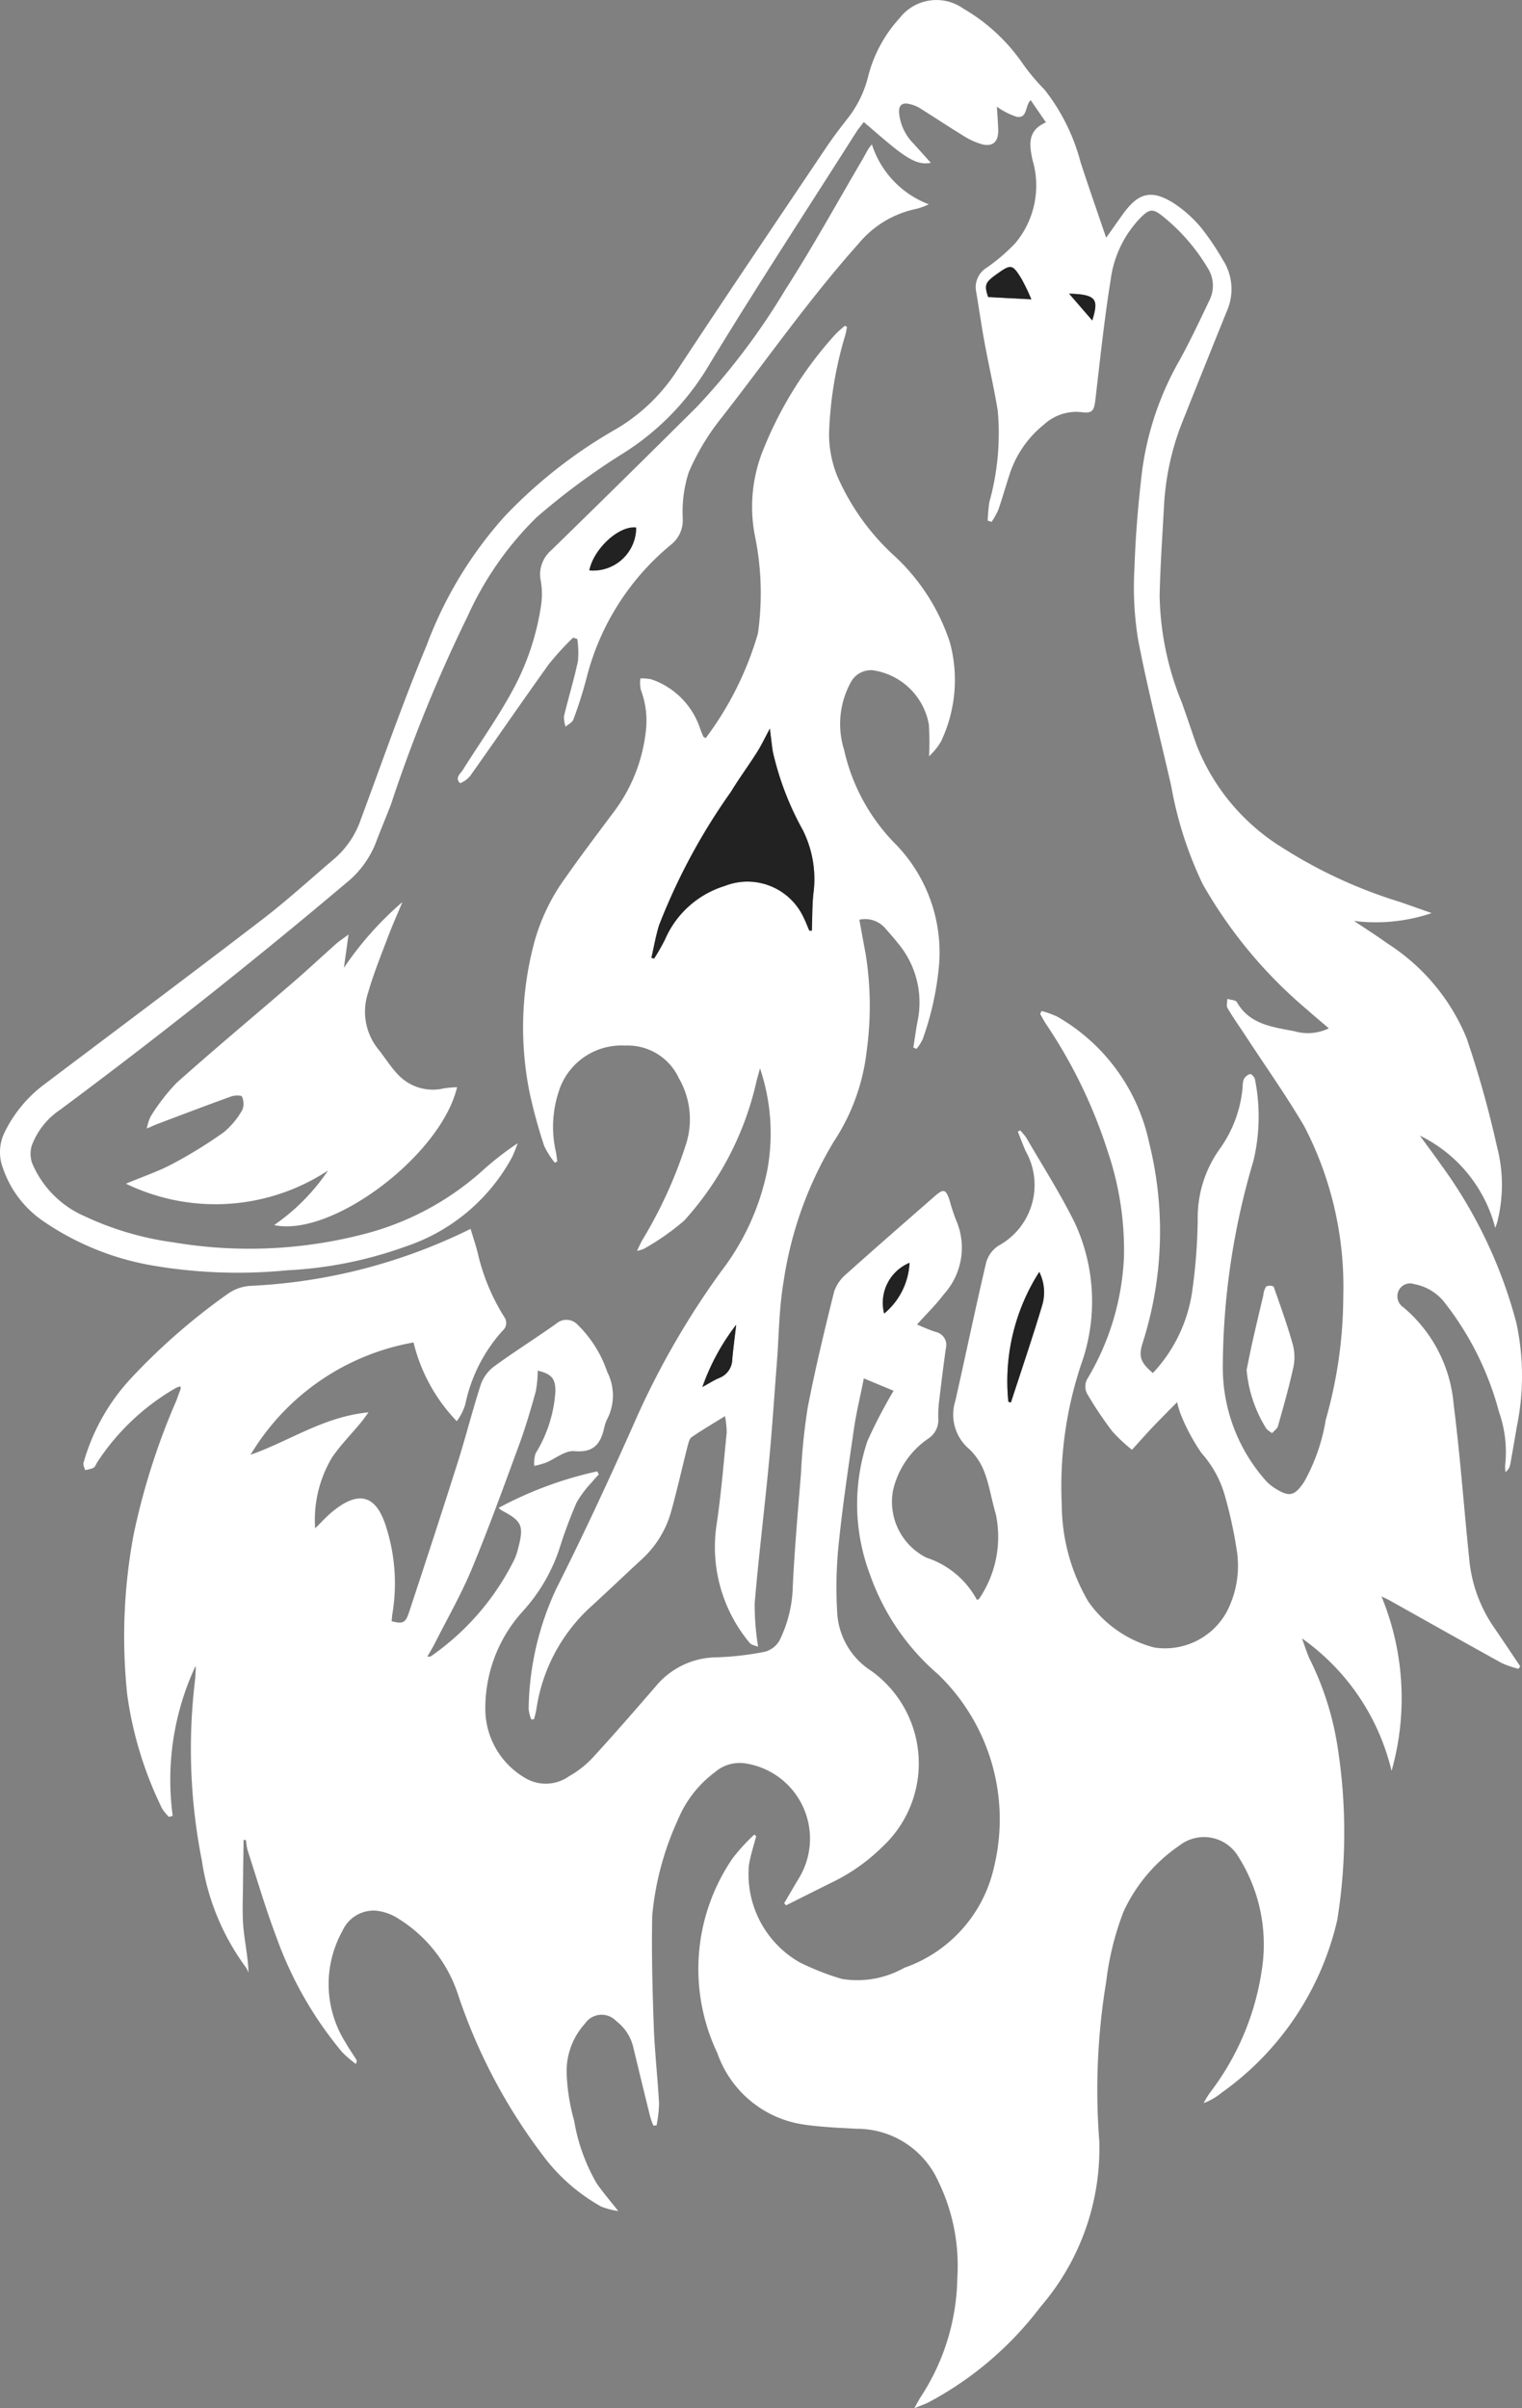<svg xmlns="http://www.w3.org/2000/svg" xmlns:xlink="http://www.w3.org/1999/xlink" width="47.985" height="75.92" viewBox="0 0 47.985 75.92"><rect x="0" y="0" width="47.985" height="75.92" fill="#808080" stroke="none"/><defs><clipPath id="a"><rect width="47.985" height="75.92" fill="none"/></clipPath></defs><g clip-path="url(#a)"><path d="M28.915,41.754a5.87,5.87,0,0,0,.574.233.421.421,0,0,1,.329.532q-.107.786-.2,1.575a3.655,3.655,0,0,0-.036.616.7.7,0,0,1-.322.646A2.7,2.7,0,0,0,28.152,47a1.971,1.971,0,0,0,1.057,2.106A2.779,2.779,0,0,1,30.8,50.436c.024-.011.061-.016.071-.036a3.472,3.472,0,0,0,.526-2.662c-.13-.429-.194-.88-.35-1.3a1.948,1.948,0,0,0-.491-.757,1.42,1.42,0,0,1-.437-1.515c.328-1.45.629-2.907.97-4.354a.925.925,0,0,1,.4-.546,2.178,2.178,0,0,0,.844-2.985c-.086-.2-.162-.4-.242-.607l.072-.038a1.888,1.888,0,0,1,.2.241c.515.891,1.073,1.76,1.527,2.682a5.9,5.9,0,0,1,.2,4.442,12.127,12.127,0,0,0-.615,4.431,6.08,6.08,0,0,0,.834,3.053,3.665,3.665,0,0,0,2.083,1.453,2.222,2.222,0,0,0,2.267-1.094,3.137,3.137,0,0,0,.324-2.028,13.721,13.721,0,0,0-.389-1.744,3.417,3.417,0,0,0-.715-1.265,6.316,6.316,0,0,1-.636-1.176,2.984,2.984,0,0,1-.132-.428c-.27.274-.5.505-.73.744s-.436.476-.693.757a5.164,5.164,0,0,1-.625-.587,11.673,11.673,0,0,1-.8-1.2.5.5,0,0,1,.006-.427,8.166,8.166,0,0,0,1.167-3.872,9.678,9.678,0,0,0-.513-3.322,15.712,15.712,0,0,0-1.957-4.032c-.062-.1-.115-.2-.172-.3l.045-.092a2.833,2.833,0,0,1,.506.184,6.021,6.021,0,0,1,2.888,3.983,11.543,11.543,0,0,1-.2,6.271c-.151.464-.071.644.315.975a4.753,4.753,0,0,0,1.232-2.526,17.714,17.714,0,0,0,.181-2.315,3.726,3.726,0,0,1,.7-2.232,3.9,3.9,0,0,0,.718-1.966.586.586,0,0,1,.039-.229.338.338,0,0,1,.193-.157c.042-.007.144.1.153.159a5.98,5.98,0,0,1-.051,2.593,23.028,23.028,0,0,0-.961,6.436A5.376,5.376,0,0,0,39.9,46.669a1.416,1.416,0,0,0,.316.261c.445.278.608.222.9-.214a5.948,5.948,0,0,0,.682-1.959,14.227,14.227,0,0,0,.552-3.891,10.948,10.948,0,0,0-1.23-5.36c-.57-.972-1.225-1.894-1.842-2.839-.193-.295-.4-.583-.576-.886-.043-.073-.007-.193-.008-.291.1.032.26.034.3.1.406.712,1.128.785,1.818.92a1.518,1.518,0,0,0,1.084-.092c-.243-.207-.476-.4-.7-.6a14.62,14.62,0,0,1-3.276-3.943,11.985,11.985,0,0,1-.994-3.095c-.35-1.536-.747-3.062-1.043-4.608a10.3,10.3,0,0,1-.117-2.254c.034-1.028.12-2.058.243-3.079a9.56,9.56,0,0,1,1.182-3.486c.34-.617.638-1.257.943-1.892a1.032,1.032,0,0,0-.059-1.014A6.086,6.086,0,0,0,36.65,6.811c-.3-.241-.411-.223-.682.042a3.461,3.461,0,0,0-.954,1.984c-.2,1.247-.332,2.506-.479,3.761-.043.364-.1.441-.45.394a1.5,1.5,0,0,0-1.165.387,3.319,3.319,0,0,0-1.1,1.606c-.119.362-.221.73-.347,1.09a2.4,2.4,0,0,1-.21.377l-.123-.039a5.238,5.238,0,0,1,.051-.58,8.066,8.066,0,0,0,.266-2.883c-.116-.714-.282-1.42-.413-2.132-.1-.539-.176-1.083-.268-1.623a.718.718,0,0,1,.332-.755,5.772,5.772,0,0,0,.911-.784,2.832,2.832,0,0,0,.535-2.608c-.108-.5-.159-.935.422-1.19l-.48-.7c-.186.172-.093.579-.439.525a2.287,2.287,0,0,1-.628-.32c.015.264.039.514.042.765,0,.342-.17.5-.5.424a2.293,2.293,0,0,1-.631-.293c-.46-.28-.907-.581-1.364-.865a1.075,1.075,0,0,0-.3-.113c-.223-.057-.344.028-.331.267a1.576,1.576,0,0,0,.446.968c.181.2.365.405.556.617-.321.065-.612-.047-1.129-.455-.33-.26-.644-.541-.986-.831-.086.115-.173.218-.245.331-1.542,2.426-3.115,4.832-4.608,7.287a8.232,8.232,0,0,1-2.8,2.869,21.681,21.681,0,0,0-2.665,1.978,10.3,10.3,0,0,0-2.174,3.121,46.729,46.729,0,0,0-2.413,5.924c-.154.4-.323.8-.474,1.2a3.062,3.062,0,0,1-.941,1.281q-4.4,3.714-9.018,7.149A2.332,2.332,0,0,0,1,36.12a.9.9,0,0,0,.016.556,3.168,3.168,0,0,0,1.661,1.67,9.546,9.546,0,0,0,2.778.817,14.358,14.358,0,0,0,5.9-.228,8.912,8.912,0,0,0,3.842-2.018,9.431,9.431,0,0,1,1.127-.877c-.064.159-.118.324-.2.477a5.951,5.951,0,0,1-3.335,2.779,12.784,12.784,0,0,1-3.733.75,15.978,15.978,0,0,1-4.312-.162A8.7,8.7,0,0,1,1.367,38.5,3.32,3.32,0,0,1,.091,36.821a1.415,1.415,0,0,1,.062-1.14,4.157,4.157,0,0,1,1.249-1.5c2.3-1.736,4.613-3.465,6.9-5.22.778-.6,1.5-1.26,2.252-1.9a2.864,2.864,0,0,0,.823-1.232C12.058,24,12.7,22.142,13.453,20.34a12.744,12.744,0,0,1,2.452-4.056,15.228,15.228,0,0,1,3.407-2.694,5.792,5.792,0,0,0,2.02-1.888c1.553-2.36,3.136-4.7,4.711-7.045.208-.309.433-.607.663-.9a3.5,3.5,0,0,0,.668-1.36,4.263,4.263,0,0,1,.984-1.82A1.467,1.467,0,0,1,30.367.268a5.837,5.837,0,0,1,1.9,1.771,6.614,6.614,0,0,0,.664.786A6.263,6.263,0,0,1,34.064,5.1c.252.781.525,1.554.81,2.394.2-.276.36-.51.527-.742.491-.685.913-.79,1.622-.334a3.964,3.964,0,0,1,.845.759,8.2,8.2,0,0,1,.676,1A1.706,1.706,0,0,1,38.683,9.8q-.7,1.729-1.391,3.464a8.33,8.33,0,0,0-.59,2.627c-.053.961-.119,1.921-.142,2.883a9.3,9.3,0,0,0,.7,3.375c.163.451.311.907.472,1.359a6.668,6.668,0,0,0,2.7,3.216,15.094,15.094,0,0,0,3.725,1.716c.3.106.607.214.979.346a5.5,5.5,0,0,1-2.448.246c.353.237.713.465,1.058.713a6.45,6.45,0,0,1,2.493,2.984,32.466,32.466,0,0,1,.95,3.388,4.771,4.771,0,0,1,.014,2.418c-.01.035-.024.068-.061.175A4.485,4.485,0,0,0,44.765,35.8c.222.306.448.608.666.917A14.846,14.846,0,0,1,47.806,41.7a7.928,7.928,0,0,1,.016,3.274c-.068.4-.135.792-.207,1.187a.391.391,0,0,1-.149.246,1.07,1.07,0,0,1-.012-.211,3.8,3.8,0,0,0-.193-1.681,9.558,9.558,0,0,0-1.733-3.474,1.57,1.57,0,0,0-.937-.558.4.4,0,0,0-.5.215.417.417,0,0,0,.158.518,4.484,4.484,0,0,1,1.581,3.059c.206,1.614.322,3.24.49,4.859a4.515,4.515,0,0,0,.76,2.138c.287.417.566.838.849,1.258l-.055.08a3.151,3.151,0,0,1-.528-.182c-1.182-.653-2.359-1.317-3.537-1.977-.057-.032-.118-.058-.254-.123a8.415,8.415,0,0,1,.318,5.5,7.141,7.141,0,0,0-2.825-4.178c.09.246.15.444.233.63a9.414,9.414,0,0,1,.871,2.674,17.416,17.416,0,0,1,.01,5.567,9.206,9.206,0,0,1-3.65,5.454,1.884,1.884,0,0,1-.562.324,3,3,0,0,1,.185-.311,8.364,8.364,0,0,0,1.681-4.144,5.179,5.179,0,0,0-.775-3.315,1.259,1.259,0,0,0-1.854-.351,5.11,5.11,0,0,0-1.765,2.088,9.029,9.029,0,0,0-.543,2.186,20.915,20.915,0,0,0-.221,5.046A7.642,7.642,0,0,1,32.8,72.728a10.733,10.733,0,0,1-3.535,3.011c-.118.058-.243.1-.439.182.1-.179.156-.291.225-.392a7.039,7.039,0,0,0,1.131-3.716,6.073,6.073,0,0,0-.6-3.046,2.809,2.809,0,0,0-2.575-1.657c-.578-.032-1.159-.055-1.729-.143a3.407,3.407,0,0,1-2.662-2.244,6.172,6.172,0,0,1,.48-6.137,5.874,5.874,0,0,1,.686-.75l.059.047c-.078.3-.178.6-.229.913a3.2,3.2,0,0,0,1.6,3.068,8.184,8.184,0,0,0,1.335.523,3.011,3.011,0,0,0,1.963-.352,4.368,4.368,0,0,0,2.839-3.219,6.345,6.345,0,0,0-1.772-6.032,7.359,7.359,0,0,1-2.149-3.148,6.265,6.265,0,0,1-.079-4.21,16.047,16.047,0,0,1,.824-1.582l-.939-.39c-.1.526-.224,1.016-.3,1.514-.183,1.261-.374,2.522-.5,3.788a13.178,13.178,0,0,0-.033,2.169,2.333,2.333,0,0,0,1.068,1.75,3.588,3.588,0,0,1,.353,5.544,5.926,5.926,0,0,1-1.657,1.155l-1.383.692L24.724,60c.159-.271.315-.544.478-.813a2.4,2.4,0,0,0-1.729-3.6,1.193,1.193,0,0,0-.932.28,3.579,3.579,0,0,0-1.177,1.521,9.251,9.251,0,0,0-.8,2.992c-.025,1.157.006,2.316.047,3.473.029.823.123,1.644.168,2.467A4.086,4.086,0,0,1,20.7,67l-.1.011a2.827,2.827,0,0,1-.1-.278q-.268-1.083-.528-2.167a1.455,1.455,0,0,0-.542-.85.631.631,0,0,0-.983.074,2.23,2.23,0,0,0-.581,1.594,6.314,6.314,0,0,0,.235,1.47,5.854,5.854,0,0,0,.712,1.979c.19.273.408.526.679.871a2.7,2.7,0,0,1-.534-.139,5.879,5.879,0,0,1-1.7-1.431,17.569,17.569,0,0,1-2.828-5.287,4.439,4.439,0,0,0-1.957-2.414,1.571,1.571,0,0,0-.633-.2,1.076,1.076,0,0,0-1.044.64,3.446,3.446,0,0,0,.106,3.53c.1.179.22.348.329.523.015.025.025.053-.012.14a3.7,3.7,0,0,1-.431-.371,11.9,11.9,0,0,1-2.067-3.608c-.342-.9-.615-1.835-.914-2.755a2.014,2.014,0,0,1-.051-.317L7.68,58c-.006.453-.015.906-.018,1.36s-.029.926.01,1.384.146.922.163,1.444a.824.824,0,0,0-.084-.169,7.5,7.5,0,0,1-1.386-3.361,18.068,18.068,0,0,1-.217-5.682c.014-.127.018-.255.025-.382a.321.321,0,0,0-.01-.069,8.485,8.485,0,0,0-.718,4.719l-.118.034a1.493,1.493,0,0,1-.214-.259,11.829,11.829,0,0,1-1.1-3.578,17.457,17.457,0,0,1,.2-5.064,21.875,21.875,0,0,1,1.354-4.24c.042-.12.088-.238.13-.358.005-.015,0-.035-.012-.073a.683.683,0,0,0-.153.057,7.3,7.3,0,0,0-2.474,2.347c-.033.06-.063.137-.117.166a1.029,1.029,0,0,1-.259.068c-.018-.077-.068-.163-.049-.229a6.494,6.494,0,0,1,1.5-2.667,19.78,19.78,0,0,1,3.058-2.666,1.369,1.369,0,0,1,.7-.245,17.431,17.431,0,0,0,6.5-1.584c.072-.032.142-.066.213-.1l.233-.111c.085.289.18.555.241.828a6.525,6.525,0,0,0,.816,1.942.321.321,0,0,1-.052.442,4.963,4.963,0,0,0-1.17,2.307,1.664,1.664,0,0,1-.272.542,5.429,5.429,0,0,1-1.362-2.482A7.516,7.516,0,0,0,7.9,45.861c1.217-.425,2.3-1.2,3.719-1.337-.115.155-.177.246-.247.33-.3.362-.635.7-.9,1.088a3.823,3.823,0,0,0-.536,2.238c.2-.194.352-.366.527-.511.827-.688,1.387-.564,1.707.455a5.862,5.862,0,0,1,.2,2.761c-.013.075-.015.153-.021.226.356.086.434.059.551-.295.518-1.57,1.033-3.142,1.532-4.718.257-.812.463-1.64.726-2.449a1.221,1.221,0,0,1,.416-.569c.641-.469,1.315-.891,1.963-1.351a.484.484,0,0,1,.68.039,3.76,3.76,0,0,1,.927,1.48,1.632,1.632,0,0,1,.009,1.471,1.2,1.2,0,0,0-.1.275c-.11.51-.324.811-.946.753-.286-.027-.6.241-.9.366a3.136,3.136,0,0,1-.363.1,1.071,1.071,0,0,1,.04-.391,4.229,4.229,0,0,0,.627-1.965c0-.4-.123-.542-.557-.648a3.7,3.7,0,0,1-.064.663c-.157.564-.322,1.128-.524,1.677-.48,1.305-.953,2.614-1.486,3.9-.337.811-.778,1.579-1.175,2.366-.065.129-.142.251-.234.414.073-.01.1,0,.118-.017a8.069,8.069,0,0,0,2.637-3.068,1.82,1.82,0,0,0,.11-.334c.188-.708.121-.859-.515-1.19a.927.927,0,0,1-.1-.084,11.922,11.922,0,0,1,3.107-1.151l.052.094c-.068.075-.14.147-.2.226a3.518,3.518,0,0,0-.5.659,14.634,14.634,0,0,0-.524,1.4,5.485,5.485,0,0,1-1.168,2.025,4.532,4.532,0,0,0-1.186,3,2.526,2.526,0,0,0,1.281,2.277,1.263,1.263,0,0,0,1.347-.063,3.112,3.112,0,0,0,.758-.594c.678-.737,1.334-1.494,1.989-2.251a2.514,2.514,0,0,1,1.93-.911,9.318,9.318,0,0,0,1.514-.177.756.756,0,0,0,.456-.356A4.053,4.053,0,0,0,24.995,50c.057-1.185.162-2.367.258-3.55a19.057,19.057,0,0,1,.212-2.075c.238-1.229.532-2.448.835-3.663a1.262,1.262,0,0,1,.4-.563c.913-.82,1.84-1.624,2.763-2.433.286-.251.356-.233.475.124a5.849,5.849,0,0,0,.2.612,2.183,2.183,0,0,1-.388,2.358c-.244.328-.544.615-.839.945m2.877,2.438.082.021c.331-1.02.678-2.035.985-3.062a1.436,1.436,0,0,0-.092-1.052,6.4,6.4,0,0,0-.974,4.092m.725-34.757a6.783,6.783,0,0,0-.31-.644c-.286-.468-.332-.47-.778-.152-.375.268-.4.343-.274.725l1.362.071M28.675,39.81a1.368,1.368,0,0,0-.8,1.6,2.21,2.21,0,0,0,.8-1.6M33.706,9.257l.73.845c.2-.649.163-.82-.73-.845" transform="translate(0 0)" fill="#fff"/><path d="M94.778,68.437a10.253,10.253,0,0,0,1.646-3.3,9.017,9.017,0,0,0-.1-3.1,4.782,4.782,0,0,1,.288-2.741A12.046,12.046,0,0,1,98.873,55.7a3.515,3.515,0,0,1,.294-.262l.065.038c-.019.089-.031.18-.057.266a12.028,12.028,0,0,0-.509,3.1,3.539,3.539,0,0,0,.26,1.338,7.414,7.414,0,0,0,1.828,2.538,6.45,6.45,0,0,1,1.721,2.7,4.517,4.517,0,0,1-.278,3.123,2.091,2.091,0,0,1-.378.469,8.648,8.648,0,0,0-.006-1,2.1,2.1,0,0,0-1.777-1.713.719.719,0,0,0-.68.373,2.73,2.73,0,0,0-.216,2.136,6.113,6.113,0,0,0,1.65,3,4.9,4.9,0,0,1,1.348,3.733,9.366,9.366,0,0,1-.514,2.375,1.422,1.422,0,0,1-.2.32l-.1-.042c.047-.293.083-.587.142-.877a2.9,2.9,0,0,0-.636-2.421c-.119-.156-.251-.3-.382-.449a.836.836,0,0,0-.827-.283c.068.368.132.728.2,1.087a10.381,10.381,0,0,1,.032,3.046,6.5,6.5,0,0,1-1.041,2.867,11.894,11.894,0,0,0-1.578,4.4c-.146.845-.147,1.715-.214,2.574-.082,1.046-.149,2.093-.249,3.136-.141,1.483-.325,2.962-.45,4.446a8.4,8.4,0,0,0,.108,1.364c-.079-.035-.21-.051-.267-.124a4.715,4.715,0,0,1-1.04-3.738c.143-.958.22-1.925.317-2.889a2.959,2.959,0,0,0-.053-.519c-.384.238-.725.437-1.05.661-.074.051-.1.182-.129.283-.179.7-.336,1.408-.53,2.1a3.2,3.2,0,0,1-.949,1.5c-.512.473-1.016.955-1.53,1.426a5.434,5.434,0,0,0-1.76,3.276c-.016.1-.047.2-.07.305l-.089.011a1.175,1.175,0,0,1-.084-.329,9.188,9.188,0,0,1,.875-3.8c.907-1.8,1.754-3.636,2.571-5.482a25.843,25.843,0,0,1,2.625-4.518,7.755,7.755,0,0,0,1.452-3.183,6.408,6.408,0,0,0-.229-3.215c-.032.12-.065.24-.1.36A9.691,9.691,0,0,1,94.1,83.647a7.753,7.753,0,0,1-1.268.888,1,1,0,0,1-.221.066c.074-.151.118-.254.173-.349a14.126,14.126,0,0,0,1.382-3.043,2.584,2.584,0,0,0-.234-2.049,1.776,1.776,0,0,0-1.692-1.03,2.073,2.073,0,0,0-2.037,1.282,3.547,3.547,0,0,0-.153,2.053c.022.1.032.211.048.316l-.076.043a2.5,2.5,0,0,1-.339-.536,16.4,16.4,0,0,1-.45-1.638,10.369,10.369,0,0,1,.141-4.779,6.3,6.3,0,0,1,.979-2.03c.477-.683.982-1.347,1.48-2.016a5.17,5.17,0,0,0,1.057-2.61,2.755,2.755,0,0,0-.158-1.3,1.107,1.107,0,0,1-.015-.359,1.4,1.4,0,0,1,.353.03,2.455,2.455,0,0,1,1.534,1.56c.03.083.063.164.1.246,0,.006.014.009.071.045M98.043,74.5l.081.005c.018-.418.007-.84.06-1.254a3.45,3.45,0,0,0-.353-1.934,9.291,9.291,0,0,1-.938-2.46c-.035-.228-.058-.457-.092-.724-.15.278-.265.523-.409.751-.267.422-.565.825-.824,1.251a19.377,19.377,0,0,0-2.261,4.2c-.1.334-.162.681-.241,1.023l.085.025a6.647,6.647,0,0,0,.345-.605A3.016,3.016,0,0,1,95.374,73.1a1.95,1.95,0,0,1,2.482.976c.069.138.125.284.186.426m-3.369,14.39c.223-.121.371-.217.53-.284a.637.637,0,0,0,.411-.584c.03-.339.076-.676.124-1.093a7.017,7.017,0,0,0-1.065,1.961" transform="translate(-72.528 -45.168)" fill="#fff"/><path d="M21.442,162.352c.546-.228,1.021-.387,1.457-.619a14.559,14.559,0,0,0,1.623-1,2.5,2.5,0,0,0,.591-.715.539.539,0,0,0-.018-.415c-.016-.04-.233-.04-.339,0-.772.279-1.539.571-2.307.861-.1.037-.193.082-.35.149a1.443,1.443,0,0,1,.118-.376,6.238,6.238,0,0,1,.819-1.062c1.207-1.078,2.452-2.114,3.677-3.172.453-.391.891-.8,1.339-1.2.107-.095.228-.173.406-.306l-.147,1.052a10.388,10.388,0,0,1,1.844-2.074c-.152.367-.315.73-.455,1.1-.221.585-.457,1.167-.629,1.767a1.885,1.885,0,0,0,.33,1.78c.208.26.384.55.613.788a1.506,1.506,0,0,0,1.454.437,3.725,3.725,0,0,1,.412-.036c-.51,2.146-3.945,4.74-5.769,4.347a6.5,6.5,0,0,0,1.7-1.72,6.466,6.466,0,0,1-6.375.413" transform="translate(-17.469 -125.037)" fill="#fff"/><path d="M90.949,24.59a3,3,0,0,0,1.793,1.885,2.286,2.286,0,0,1-.379.141,3.19,3.19,0,0,0-1.829,1.092c-1.561,1.746-2.9,3.669-4.336,5.508a7.39,7.39,0,0,0-1.025,1.708,4.064,4.064,0,0,0-.188,1.468.982.982,0,0,1-.367.81,7.964,7.964,0,0,0-2.665,4.2,13.069,13.069,0,0,1-.417,1.314c-.033.093-.161.152-.245.226a.917.917,0,0,1-.051-.33c.14-.58.316-1.152.44-1.735a2.844,2.844,0,0,0-.021-.7l-.132-.041a9.173,9.173,0,0,0-.763.835c-.835,1.163-1.644,2.343-2.472,3.511a.776.776,0,0,1-.324.243c-.179-.163,0-.293.085-.422.52-.83,1.093-1.631,1.559-2.49a8.059,8.059,0,0,0,.9-2.659,2.459,2.459,0,0,0,0-.79,1,1,0,0,1,.32-.976q2.319-2.262,4.616-4.547a21.492,21.492,0,0,0,2.761-3.659c.858-1.333,1.622-2.726,2.426-4.094.069-.118.133-.24.2-.358a1.6,1.6,0,0,1,.112-.142M83.515,36.666c-.537-.07-1.335.66-1.477,1.35a1.356,1.356,0,0,0,1.477-1.35" transform="translate(-63.459 -20.034)" fill="#fff"/><path d="M212.1,221.417c.061-.3.118-.592.184-.887.112-.5.229-.99.346-1.484a.607.607,0,0,1,.089-.273.275.275,0,0,1,.235,0c.218.617.439,1.234.614,1.863a1.55,1.55,0,0,1,0,.722c-.135.61-.306,1.212-.476,1.813-.024.086-.124.151-.188.226-.068-.059-.16-.1-.2-.178a4.155,4.155,0,0,1-.6-1.806" transform="translate(-172.8 -178.215)" fill="#fff"/><path d="M171.332,220.5a6.4,6.4,0,0,1,.974-4.092,1.436,1.436,0,0,1,.092,1.052c-.307,1.027-.654,2.042-.985,3.062l-.082-.021" transform="translate(-139.54 -176.311)" fill="#222"/><path d="M169.193,46.448l-1.362-.071c-.127-.382-.1-.457.274-.725.446-.319.492-.316.778.152a6.779,6.779,0,0,1,.31.644" transform="translate(-136.676 -37.012)" fill="#222"/><path d="M150.96,214.846a2.21,2.21,0,0,1-.8,1.6,1.369,1.369,0,0,1,.8-1.6" transform="translate(-122.285 -175.036)" fill="#222"/><path d="M181.906,49.958c.893.025.927.2.73.845l-.73-.845" transform="translate(-148.2 -40.701)" fill="#222"/><path d="M115.815,130.321c-.062-.142-.116-.288-.186-.426a1.951,1.951,0,0,0-2.483-.977,3.017,3.017,0,0,0-1.878,1.685,6.564,6.564,0,0,1-.345.605l-.085-.026c.079-.341.138-.689.241-1.023a19.381,19.381,0,0,1,2.261-4.2c.259-.427.557-.829.824-1.251.144-.227.259-.473.409-.751.033.267.057.5.092.724a9.281,9.281,0,0,0,.937,2.46,3.448,3.448,0,0,1,.353,1.934c-.053.414-.042.836-.06,1.254l-.081-.005" transform="translate(-90.301 -100.987)" fill="#222"/><path d="M119.512,227.349a7.017,7.017,0,0,1,1.065-1.961c-.048.417-.094.754-.124,1.093a.637.637,0,0,1-.411.584c-.16.067-.307.163-.53.284" transform="translate(-97.367 -183.624)" fill="#222"/><path d="M101.747,89.741a1.356,1.356,0,0,1-1.477,1.35c.142-.69.94-1.42,1.477-1.35" transform="translate(-81.69 -73.109)" fill="#222"/></g></svg>